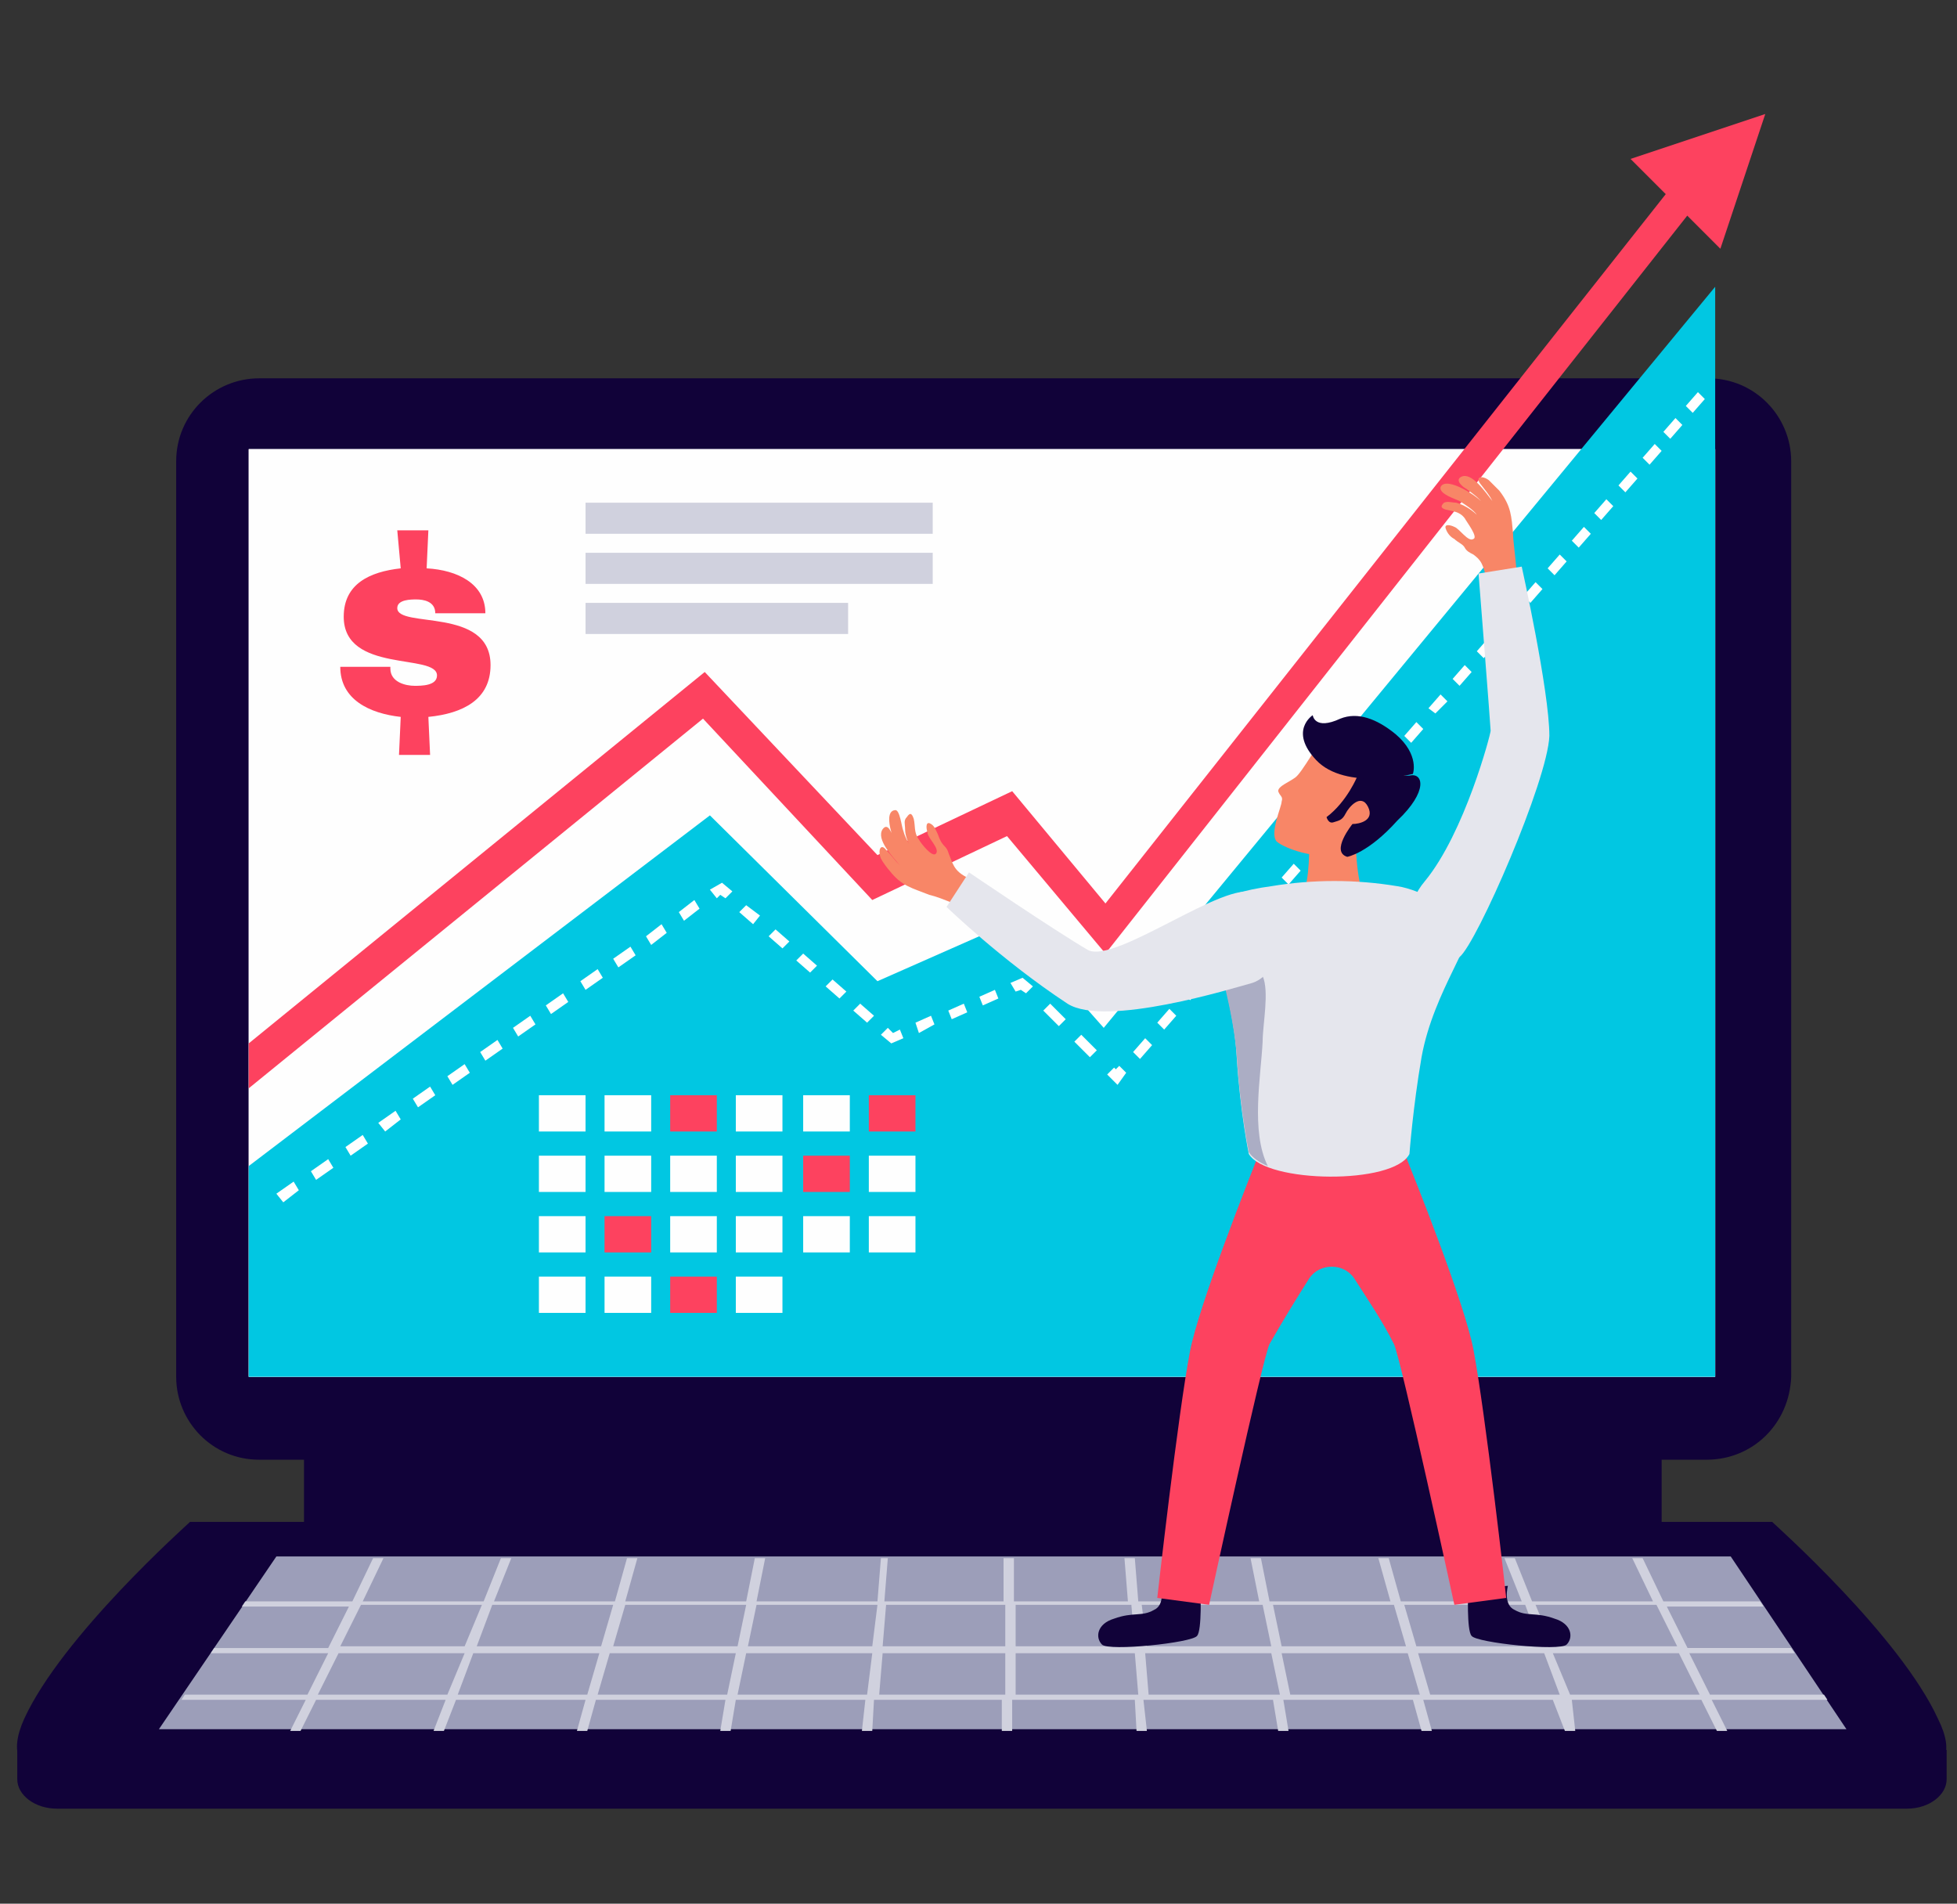 <?xml version="1.0" encoding="utf-8"?>
<!-- Generator: Adobe Illustrator 24.0.0, SVG Export Plug-In . SVG Version: 6.00 Build 0)  -->
<svg version="1.1" id="Layer_1" xmlns="http://www.w3.org/2000/svg" xmlns:xlink="http://www.w3.org/1999/xlink" x="0px" y="0px"
	 viewBox="0 0 113.3 110.2" style="enable-background:new 0 0 113.3 110.2;" xml:space="preserve">
<rect x="0" y="0" width="113.3" height="110.2" fill="#333333" stroke="none"/>
<style type="text/css">
	.st0{fill:#110239;}
	.st1{fill:#FEFEFE;}
	.st2{fill:#9C9EB9;}
	.st3{fill:#D0D1DE;}
	.st4{fill:#01C7E2;}
	.st5{fill:#FD425F;}
	.st6{fill:#FFFFFF;}
	.st7{fill:#F88667;}
	.st8{fill:#E5E6ED;}
	.st9{fill:#ABADC4;}
</style>
<title>3</title>
<g>
	<g>
		<g>
			<rect x="17.6" y="76.7" class="st0" width="78.6" height="11.5"/>
			<path class="st0" d="M98.8,84.5H15c-2.7,0-4.8-2.2-4.8-4.8v-53c0-2.7,2.2-4.8,4.8-4.8h83.9c2.7,0,4.8,2.2,4.8,4.8v53
				C103.6,82.4,101.5,84.5,98.8,84.5z"/>
			<rect x="14.4" y="26" class="st1" width="84.9" height="53.7"/>
			<g>
				<g>
					<path class="st0" d="M1,101.3v1.7c0,0.9,1,1.7,2.3,1.7h107.1c1.3,0,2.3-0.8,2.3-1.7v-1.7H1z"/>
					<path class="st0" d="M56.9,88.1l-45.9,0c-0.2,0.2-7.4,6.6-9.6,11.4c-0.9,2-0.3,3.1,1.4,3.1l54,0h54c1.8,0,2.4-1.1,1.4-3.1
						c-2.2-4.8-9.4-11.2-9.6-11.4H56.9z"/>
					<polygon class="st2" points="106.9,100.1 9.2,100.1 16,90.1 100.2,90.1 					"/>
					<g>
						<g>
							<g>
								<g>
									<path class="st3" d="M105.8,98.4l-0.2-0.3H99l-1.2-2.4h6.1l-0.2-0.3h-6l-1.2-2.4h5.6l-0.2-0.3h-5.6l-1.2-2.5h-0.6l1.2,2.5
										h-7l-1-2.5h-0.6l1,2.5h-7l-0.7-2.5h-0.6l0.7,2.5h-7l-0.5-2.5h-0.6l0.5,2.5h-7l-0.2-2.5h-0.6l0.2,2.5h-6.6v-2.5h-0.6v2.5
										h-6.9l0.2-2.5H51l-0.2,2.5h-7l0.5-2.5h-0.6l-0.5,2.5h-7l0.7-2.5h-0.6l-0.7,2.5h-7l1-2.5H29l-1,2.5h-7l1.2-2.5h-0.6
										l-1.2,2.5h-6.2l-0.2,0.3h6.2l-1.2,2.4h-6.6l-0.2,0.3H19l-1.2,2.4h-7.1l-0.2,0.3h7.2l-0.9,1.8h0.6l0.9-1.8h7.5l-0.7,1.8h0.6
										l0.7-1.8h7.5l-0.5,1.8H34l0.5-1.8h7.5l-0.3,1.8h0.6l0.3-1.8h7.5l-0.2,1.8h0.6l0.1-1.8h7.4v1.8h0.6v-1.8h7.1l0.1,1.8h0.6
										l-0.2-1.8h7.5l0.3,1.8h0.6l-0.3-1.8h7.5l0.5,1.8h0.6l-0.5-1.8h7.5l0.7,1.8h0.6L91,98.4h7.5l0.9,1.8h0.6l-0.9-1.8H105.8z
										 M28.5,92.9h7l-0.7,2.4h-7.2L28.5,92.9z M20.9,92.9h7l-1,2.4h-7.2L20.9,92.9z M25.9,98.1h-7.5l1.2-2.4h7.3L25.9,98.1z
										 M34,98.1h-7.5l0.9-2.4h7.3L34,98.1z M42.1,98.1h-7.5l0.7-2.4h7.3L42.1,98.1z M42.7,95.3h-7.2l0.7-2.4h7L42.7,95.3z
										 M50.2,98.1h-7.5l0.5-2.4h7.3L50.2,98.1z M50.5,95.3h-7.2l0.5-2.4h7L50.5,95.3z M58.2,98.1h-7.3l0.2-2.4h7.1V98.1z
										 M58.2,95.3h-7.1l0.2-2.4h6.9V95.3z M58.8,92.9h6.7l0.2,2.4h-6.9V92.9z M58.8,98.1v-2.4h6.9l0.2,2.4H58.8z M95.9,92.9
										l1.2,2.4h-7.2l-1-2.4H95.9z M88.3,92.9l0.9,2.4H82l-0.7-2.4H88.3z M66.1,92.9h7l0.5,2.4h-7.2L66.1,92.9z M66.5,98.1
										l-0.2-2.4h7.3l0.5,2.4H66.5z M73.7,92.9h7l0.7,2.4h-7.2L73.7,92.9z M74.7,98.1l-0.5-2.4h7.3l0.7,2.4H74.7z M82.8,98.1
										l-0.7-2.4h7.3l0.9,2.4H82.8z M90.9,98.1l-1-2.4h7.3l1.2,2.4H90.9z"/>
								</g>
							</g>
						</g>
					</g>
				</g>
				<path class="st0" d="M56.9,102.6h-4.7c0,0,0,0.4,0.2,0.7c0.1,0.1,0.2,0.1,0.4,0.1h4.1H61c0.1,0,0.3,0,0.4-0.1
					c0.2-0.2,0.2-0.6,0.2-0.7H56.9z"/>
			</g>
		</g>
		<rect x="14.4" y="26" class="st1" width="84.9" height="53.7"/>
		<polygon class="st4" points="58.5,53.4 50.8,56.8 41.1,47.2 14.4,67.5 14.4,79.7 99.3,79.7 99.3,16.6 63.9,59.5 		"/>
		<g>
			<rect x="31.2" y="63.4" class="st1" width="2.7" height="2.1"/>
			<rect x="35" y="63.4" class="st1" width="2.7" height="2.1"/>
			<rect x="38.8" y="63.4" class="st5" width="2.7" height="2.1"/>
			<rect x="42.6" y="63.4" class="st1" width="2.7" height="2.1"/>
			<rect x="46.5" y="63.4" class="st1" width="2.7" height="2.1"/>
			<rect x="50.3" y="63.4" class="st5" width="2.7" height="2.1"/>
			<rect x="31.2" y="66.9" class="st1" width="2.7" height="2.1"/>
			<rect x="35" y="66.9" class="st1" width="2.7" height="2.1"/>
			<rect x="38.8" y="66.9" class="st1" width="2.7" height="2.1"/>
			<rect x="42.6" y="66.9" class="st1" width="2.7" height="2.1"/>
			<rect x="46.5" y="66.9" class="st5" width="2.7" height="2.1"/>
			<rect x="50.3" y="66.9" class="st1" width="2.7" height="2.1"/>
			<rect x="31.2" y="70.4" class="st1" width="2.7" height="2.1"/>
			<rect x="35" y="70.4" class="st5" width="2.7" height="2.1"/>
			<rect x="38.8" y="70.4" class="st1" width="2.7" height="2.1"/>
			<rect x="42.6" y="70.4" class="st1" width="2.7" height="2.1"/>
			<rect x="46.5" y="70.4" class="st1" width="2.7" height="2.1"/>
			<rect x="50.3" y="70.4" class="st1" width="2.7" height="2.1"/>
			<rect x="31.2" y="73.9" class="st1" width="2.7" height="2.1"/>
			<rect x="35" y="73.9" class="st1" width="2.7" height="2.1"/>
			<rect x="38.8" y="73.9" class="st5" width="2.7" height="2.1"/>
			<rect x="42.6" y="73.9" class="st1" width="2.7" height="2.1"/>
		</g>
		<g>
			<g>
				<polygon class="st6" points="59.4,57.5 59.1,57.3 58.8,57.4 58.5,56.9 59.2,56.6 59.8,57.1 				"/>
			</g>
			<g>
				<path class="st6" d="M53.2,59.8L53,59.2l0.9-0.4l0.2,0.5L53.2,59.8z M55.1,59l-0.2-0.5l0.9-0.4l0.2,0.5L55.1,59z M56.9,58.2
					l-0.2-0.5l0.9-0.4l0.2,0.5L56.9,58.2z"/>
			</g>
			<g>
				<polygon class="st6" points="51.6,60.4 51,59.9 51.4,59.5 51.7,59.8 52.1,59.6 52.3,60.1 				"/>
			</g>
			<g>
				<path class="st6" d="M50.2,59.2l-0.8-0.7l0.4-0.4l0.8,0.7L50.2,59.2z M48.6,57.8l-0.8-0.7l0.4-0.4l0.8,0.7L48.6,57.8z
					 M46.9,56.3l-0.8-0.7l0.4-0.4l0.8,0.7L46.9,56.3z M45.3,54.9l-0.8-0.7l0.4-0.4l0.8,0.7L45.3,54.9z M43.6,53.5l-0.8-0.7l0.4-0.4
					L44,53L43.6,53.5z"/>
			</g>
			<g>
				<polygon class="st6" points="42,52 41.7,51.8 41.5,52 41.1,51.5 41.8,51.1 42.4,51.6 				"/>
			</g>
			<g>
				<path class="st6" d="M16.4,69.6L16,69.1l1-0.7l0.3,0.5L16.4,69.6z M18.3,68.3L18,67.8l1-0.7l0.3,0.5L18.3,68.3z M20.3,66.9
					L20,66.4l1-0.7l0.3,0.5L20.3,66.9z M22.3,65.5L21.9,65l1-0.7l0.3,0.5L22.3,65.5z M24.2,64.1l-0.3-0.5l1-0.7l0.3,0.5L24.2,64.1z
					 M26.2,62.8l-0.3-0.5l1-0.7l0.3,0.5L26.2,62.8z M28.1,61.4l-0.3-0.5l1-0.7l0.3,0.5L28.1,61.4z M30,60l-0.3-0.5l1-0.7l0.3,0.5
					L30,60z M31.9,58.7l-0.3-0.5l1-0.7l0.3,0.5L31.9,58.7z M33.9,57.3l-0.3-0.5l1-0.7l0.3,0.5L33.9,57.3z M35.8,56l-0.3-0.5l1-0.7
					l0.3,0.5L35.8,56z M37.7,54.7l-0.3-0.5l0.9-0.7l0.3,0.5L37.7,54.7z M39.6,53.3l-0.3-0.5l0.9-0.7l0.3,0.5L39.6,53.3z"/>
			</g>
			<g>
				<path class="st6" d="M66,61.3l-0.4-0.4l0.7-0.8l0.4,0.4L66,61.3z M67.4,59.6L67,59.2l0.7-0.8l0.4,0.4L67.4,59.6z M68.9,57.9
					l-0.4-0.4l0.7-0.8l0.4,0.4L68.9,57.9z M70.3,56.2l-0.4-0.4l0.7-0.8l0.4,0.4L70.3,56.2z M71.8,54.5l-0.4-0.4l0.7-0.8l0.4,0.4
					L71.8,54.5z M73.2,52.9l-0.4-0.4l0.7-0.8l0.4,0.4L73.2,52.9z M74.6,51.2l-0.4-0.4l0.7-0.8l0.4,0.4L74.6,51.2z M76,49.5l-0.4-0.4
					l0.7-0.8l0.4,0.4L76,49.5z M77.5,47.9L77,47.5l0.7-0.8l0.4,0.4L77.5,47.9z M78.9,46.2l-0.4-0.4l0.7-0.8l0.4,0.4L78.9,46.2z
					 M80.3,44.6l-0.4-0.4l0.7-0.8l0.4,0.4L80.3,44.6z M81.7,43l-0.4-0.4l0.7-0.8l0.4,0.4L81.7,43z M83.1,41.3L82.7,41l0.7-0.8
					l0.4,0.4L83.1,41.3z M84.5,39.7l-0.4-0.4l0.7-0.8l0.4,0.4L84.5,39.7z M85.9,38.1l-0.4-0.4l0.7-0.8l0.4,0.4L85.9,38.1z
					 M87.3,36.5l-0.4-0.4l0.7-0.8l0.4,0.4L87.3,36.5z M88.6,34.9l-0.4-0.4l0.7-0.8l0.4,0.4L88.6,34.9z M90,33.3l-0.4-0.4l0.7-0.8
					l0.4,0.4L90,33.3z M91.4,31.7L91,31.3l0.7-0.8l0.4,0.4L91.4,31.7z M92.7,30.1l-0.4-0.4l0.7-0.8l0.4,0.4L92.7,30.1z M94.1,28.5
					l-0.4-0.4l0.7-0.8l0.4,0.4L94.1,28.5z M95.5,26.9l-0.4-0.4l0.7-0.8l0.4,0.4L95.5,26.9z M96.7,25.4L96.3,25l0.7-0.8l0.4,0.4
					L96.7,25.4z M98,23.9l-0.4-0.4l0.7-0.8l0.4,0.4L98,23.9z"/>
			</g>
			<g>
				<polygon class="st6" points="64.7,62.8 64.1,62.2 64.5,61.8 64.6,61.9 64.8,61.7 65.2,62.1 				"/>
			</g>
			<g>
				<path class="st6" d="M63.1,61.2l-0.9-0.9l0.4-0.4l0.9,0.9L63.1,61.2z M61.3,59.4l-0.9-0.9l0.4-0.4l0.9,0.9L61.3,59.4z"/>
			</g>
		</g>
		<g>
			<g>
				<path class="st5" d="M97.1,10.4L64,52.3l-5.4-6.5l-7.8,3.7l-10-10.6L14.4,60.4V63l26.3-21.4l9.8,10.5l7.8-3.7l5.7,6.8l34.3-43.5
					C97.9,11.3,97.5,10.8,97.1,10.4z"/>
			</g>
			<polygon class="st5" points="102.2,6.6 94.4,9.2 99.6,14.4 			"/>
		</g>
		<g>
			<path class="st5" d="M24.7,32.9c1.8,0.1,3.4,0.9,3.4,2.6l-2.9,0c0-0.7-0.7-0.8-1.1-0.8c-0.3,0-1.1,0-1.1,0.5
				c0,1.2,5.4-0.1,5.4,3.3c0,2-1.6,2.8-3.6,3l0.1,2.2l-1.8,0l0.1-2.2c-1.8-0.2-3.5-1-3.5-2.9l2.9,0l0,0.1c0,0.8,0.9,1,1.4,1
				c0.4,0,1.3,0,1.3-0.6c0-1.3-5.4-0.1-5.4-3.4c0-1.9,1.5-2.6,3.3-2.8L23,30.7l1.8,0L24.7,32.9z"/>
		</g>
	</g>
	<g>
		<path class="st0" d="M69.5,92c0,0,0.1,2.4-0.2,2.7c-0.3,0.4-5.1,0.9-5.5,0.5c-0.4-0.4-0.3-1.2,0.7-1.5c1.1-0.4,1.6-0.1,2.3-0.5
			c0.7-0.3,0.4-1.4,0.4-1.4L69.5,92z"/>
		<path class="st0" d="M85,92c0,0-0.1,2.4,0.2,2.7c0.3,0.4,5.1,0.9,5.5,0.5c0.4-0.4,0.3-1.2-0.7-1.5c-1.1-0.4-1.6-0.1-2.3-0.5
			c-0.7-0.3-0.4-1.4-0.4-1.4L85,92z"/>
		<path class="st5" d="M85.3,78.1C84.8,75.5,82,68.4,81,66c-0.4-0.1-0.9-0.3-1.3-0.4c0.1-0.6,0.2-1,0.3-1.4
			c-0.8,0.2-1.7,0.3-2.5,0.6c-0.1,0-0.2,0.1-0.4,0.1c-0.1,0-0.3-0.1-0.4-0.1c-0.9-0.3-1.7-0.4-2.5-0.6c0.1,0.4,0.2,0.9,0.3,1.4
			c-0.5,0.1-0.9,0.3-1.3,0.4c-1,2.5-3.8,9.6-4.3,12.2c-0.7,3.6-1.9,14.3-1.9,14.3l3,0.4c0,0,3.1-14.3,3.5-15.1
			c0.8-1.4,1.6-2.7,2.3-3.8c0.6-0.9,2-0.9,2.6,0c0.7,1.1,1.6,2.4,2.3,3.8c0.4,0.8,3.5,15.1,3.5,15.1l3-0.4
			C87.2,92.4,86,81.8,85.3,78.1z"/>
		<path class="st7" d="M86.1,33.8c-0.2-1.2-0.4-1.4-0.8-1.7c-0.2-0.1-0.4-0.2-0.5-0.4c-0.1-0.2-0.4-0.3-0.6-0.5
			c-0.2-0.1-0.4-0.3-0.5-0.6c-0.1-0.3,0.3-0.2,0.5-0.1c0.3,0.1,0.8,0.9,1.1,0.7c0.3-0.1-0.4-1-0.5-1.2c-0.3-0.4-0.7-0.4-1.1-0.5
			c-0.3-0.1-0.3-0.2-0.1-0.4c0.2-0.1,0.5,0,0.7,0c0.4,0.1,0.9,0.4,1.2,0.7c-0.2-0.3-0.7-0.6-1-0.8c-0.2-0.1-1.2-0.4-1.1-0.8
			c0.3-0.7,2.3,0.6,2.5,1c-0.3-0.4-0.6-0.6-1-0.9c-0.2-0.1-0.7-0.5-0.3-0.7c0.6-0.3,1.4,0.9,1.8,1.4c-0.2-0.4-0.4-0.6-0.7-1
			c-0.3-0.4,0.1-0.5,0.5-0.2c0.2,0.2,0.5,0.5,0.6,0.6c0.7,0.9,0.7,1.5,0.8,2.5c0,0.4,0.1,1,0.2,2.1C87.9,34,86.7,33.7,86.1,33.8z"/>
		<path class="st7" d="M56.5,51c-1.2-0.4-1.3-0.9-1.5-1.4c-0.1-0.2-0.1-0.4-0.3-0.6c-0.2-0.2-0.3-0.4-0.4-0.7
			c-0.1-0.2-0.2-0.5-0.4-0.6c-0.3-0.2-0.3,0.2-0.2,0.5c0,0.3,0.7,0.9,0.5,1.2c-0.2,0.3-0.9-0.6-1-0.8c-0.3-0.4-0.2-0.8-0.3-1.2
			c-0.1-0.3-0.2-0.4-0.4-0.1c-0.2,0.2-0.1,0.4-0.1,0.7c0,0.4,0.2,0.9,0.5,1.3c-0.2-0.3-0.5-0.8-0.6-1.2c-0.1-0.2-0.2-1.3-0.5-1.2
			c-0.8,0.1,0.1,2.4,0.5,2.6c-0.3-0.3-0.5-0.7-0.6-1.1c-0.1-0.2-0.3-0.8-0.6-0.4c-0.4,0.6,0.6,1.6,1,2.1c-0.3-0.3-0.5-0.6-0.8-0.9
			c-0.3-0.4-0.5,0-0.3,0.5c0.1,0.2,0.4,0.6,0.5,0.7c0.7,0.9,1.3,1,2.3,1.4c0.4,0.1,0.7,0.2,1.9,0.7C56.2,52.7,56.3,51.5,56.5,51z"/>
		<path class="st7" d="M78.5,48.7c-0.7,0.1-1.4,0.2-2,0.1c-0.2,0-0.5-0.1-0.7-0.1c0,0.8,0,2.8-0.6,3.5c0,0,0.2,0.9,1.9,1
			c1.7,0,1.9-1,1.9-1S78.5,50.8,78.5,48.7z"/>
		<path class="st8" d="M85,53.4c-0.5-0.6-2.7-1.9-4.1-2.1c-2.4-0.4-4.9-0.4-7.3,0c-1.5,0.2-3,0.6-3.4,1.2c-0.6,0.7,1.2,4.9,1.4,8.7
			c0.2,3.2,0.7,5.6,0.7,5.6c1,1.7,8.4,1.8,9.3,0c0,0,0.2-2.7,0.7-5.6C83,57.3,85.6,54.2,85,53.4z"/>
		<path class="st9" d="M73.1,60.3c0-1,0.4-2.9,0-3.8c-0.5-1.3-1.8-1.8-2.9-2.5c0.3,1.7,1.2,4.5,1.4,7.1c0.2,3.2,0.7,5.6,0.7,5.6
			c0.2,0.3,0.6,0.6,1.1,0.8C72.4,65.5,73,62.3,73.1,60.3z"/>
		<path class="st7" d="M80.8,44.1c0,0-3.5-2.1-4-1.6c-0.5,0.5-1.4,2.2-1.8,2.5c-0.4,0.3-1,0.5-1,0.8c0.1,0.3,0.3,0.3,0.2,0.6
			c0,0.3-0.7,1.8-0.3,2.3c0.4,0.4,2.9,1.4,4.5,0.4C79.9,48.1,82.5,45,80.8,44.1z"/>
		<path class="st0" d="M81.6,44.9l-3,0c0,0-0.6,1.5-1.8,2.4c0,0,0.1,0.4,0.4,0.3c0.3-0.1,0.5-0.1,0.7-0.5s0.9-1.2,1.3-0.4
			c0.4,0.8-0.5,1-0.9,1c0,0-1.3,1.6-0.3,1.9c0,0,1.2-0.2,2.9-2.1C82.7,45.8,82.4,44.7,81.6,44.9z"/>
		<path class="st0" d="M76,41.4c0,0-1.4,0.9,0.2,2.6c1.7,1.8,5.6,0.8,5.6,0.8s0.4-1.1-1-2.3c-1.1-0.9-2.2-1.3-3.2-0.9
			C76.1,42.3,76,41.4,76,41.4z"/>
		<path class="st8" d="M56.1,50.5l-1.3,2c0,0,3.2,3.1,7,5.6c2.2,1.4,9.6-0.9,10.7-1.2c1.6-0.5,2.9-4,0.1-5.2c-1.6-0.8-8,4.1-9.6,3.3
			C61.1,53.9,56.1,50.5,56.1,50.5z"/>
		<path class="st8" d="M85.6,33.2l2.5-0.4c0,0,1.6,7.2,1.6,9.8c-0.1,2.6-4.2,12-5.2,12.8c-1.1,0.9-4.3-1.7-2-4.4
			c2.3-2.8,3.8-8.5,3.8-8.7C86.3,42.1,85.6,33.2,85.6,33.2z"/>
	</g>
	<rect x="33.9" y="29.1" class="st3" width="20.1" height="1.8"/>
	<rect x="33.9" y="32" class="st3" width="20.1" height="1.8"/>
	<rect x="33.9" y="34.9" class="st3" width="15.2" height="1.8"/>
</g>
</svg>
